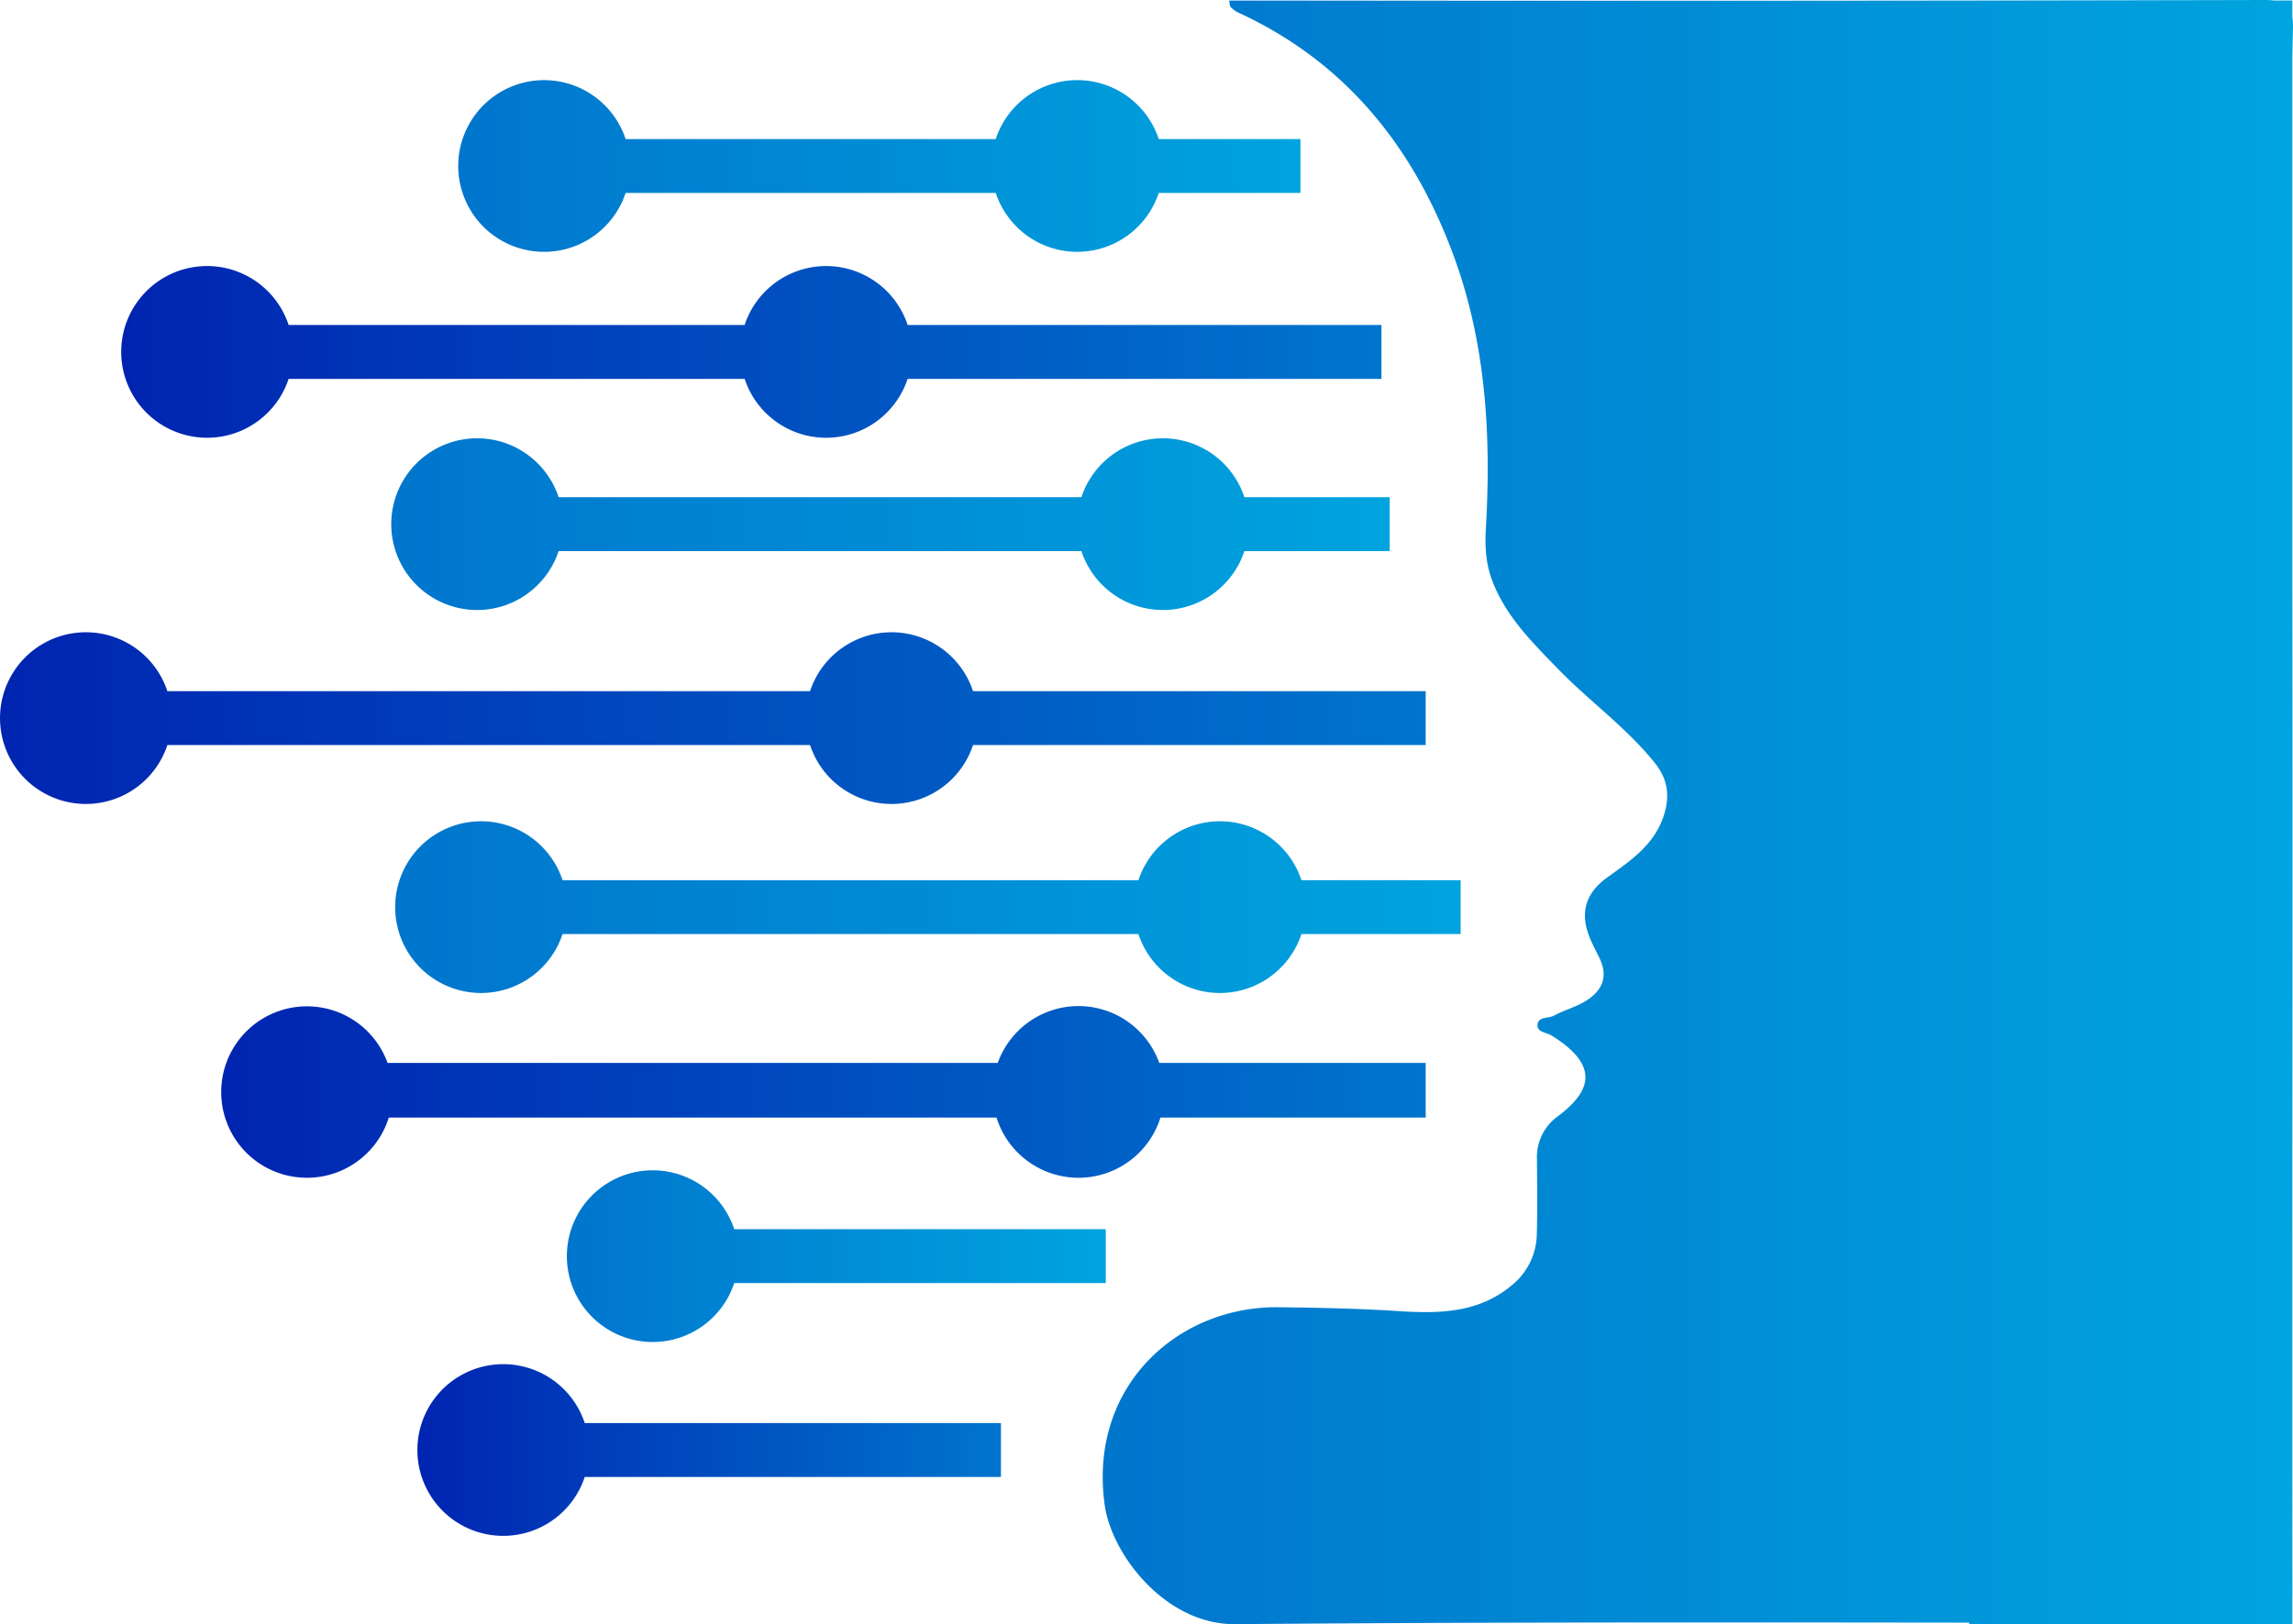 <svg xmlns="http://www.w3.org/2000/svg" xmlns:xlink="http://www.w3.org/1999/xlink" width="705.743" height="500" viewBox="0 0 705.743 500">
  <defs>
    <linearGradient id="linear-gradient" y1="0.5" x2="1" y2="0.5" gradientUnits="objectBoundingBox">
      <stop offset="0" stop-color="#0075cd"/>
      <stop offset="1" stop-color="#00a4de"/>
    </linearGradient>
    <linearGradient id="linear-gradient-3" y1="0.5" x2="1" y2="0.5" gradientUnits="objectBoundingBox">
      <stop offset="0" stop-color="#0024b1"/>
      <stop offset="1" stop-color="#0075cd"/>
    </linearGradient>
  </defs>
  <g id="Group_159" data-name="Group 159" transform="translate(-212.463 -83.668)">
    <path id="Path_6707" data-name="Path 6707" d="M511.3,108.74H467.687a26.413,26.413,0,0,0-50.169,0H303.6a26.427,26.427,0,1,0,0,16.587H417.524a26.412,26.412,0,0,0,50.159,0H511.3Z" transform="translate(101.415 17.736)" fill="url(#linear-gradient)"/>
    <path id="Path_6708" data-name="Path 6708" d="M553.6,139.711H508.876a26.411,26.411,0,0,0-50.162,0H297.809a26.429,26.429,0,0,0-25.083-18.135h0a26.43,26.43,0,1,0,0,52.86h0A26.427,26.427,0,0,0,297.809,156.3H458.714a26.41,26.41,0,0,0,50.162,0H553.6Z" transform="translate(86.586 97.021)" fill="url(#linear-gradient)"/>
    <path id="Path_6709" data-name="Path 6709" d="M602.361,188.194h-82A26.419,26.419,0,0,0,495.5,170.682h0a26.416,26.416,0,0,0-24.855,17.512H282.853a26.389,26.389,0,1,0,.37,16.818H470.273a26.441,26.441,0,0,0,25.229,18.53h0a26.44,26.44,0,0,0,25.225-18.53h81.634Z" transform="translate(48.902 222.702)" fill="url(#linear-gradient-3)"/>
    <path id="Path_6710" data-name="Path 6710" d="M610.8,124.822H464.98a26.415,26.415,0,0,0-50.173,0H274.464a26.432,26.432,0,1,0-.007,16.587H414.814a26.412,26.412,0,0,0,50.159,0H610.8Z" transform="translate(26.838 58.896)" fill="url(#linear-gradient-3)"/>
    <path id="Path_6711" data-name="Path 6711" d="M574.561,172.839h-49a26.412,26.412,0,0,0-50.166,0H298.146A26.424,26.424,0,0,0,273.063,154.7h0a26.43,26.43,0,0,0,0,52.86h0a26.425,26.425,0,0,0,25.083-18.135H475.393a26.414,26.414,0,0,0,50.166,0h49Z" transform="translate(87.459 181.798)" fill="url(#linear-gradient)"/>
    <path id="Path_6712" data-name="Path 6712" d="M651.263,156.487H511.942a26.411,26.411,0,0,0-50.162,0H263.974A26.421,26.421,0,0,0,238.9,138.352h0a26.43,26.43,0,0,0,0,52.86h0a26.419,26.419,0,0,0,25.079-18.139H461.78a26.41,26.41,0,0,0,50.162,0H651.263Z" transform="translate(0 139.957)" fill="url(#linear-gradient-3)"/>
    <path id="Path_6713" data-name="Path 6713" d="M427.344,203.026H312.992a26.427,26.427,0,0,0-25.083-18.139h0a26.43,26.43,0,0,0,0,52.86h0a26.427,26.427,0,0,0,25.083-18.139H427.344Z" transform="translate(125.456 259.058)" fill="url(#linear-gradient)"/>
    <path id="Path_6714" data-name="Path 6714" d="M428.164,219.789H300.069a26.429,26.429,0,0,0-25.083-18.135h0a26.428,26.428,0,1,0,0,52.857h0a26.429,26.429,0,0,0,25.083-18.135H428.164Z" transform="translate(92.37 301.971)" fill="url(#linear-gradient-3)"/>
    <path id="Path_6715" data-name="Path 6715" d="M673.965,263.281V101.333c.064-3.008.117-6.015.189-9.023a20.028,20.028,0,0,0-.189-3.421V83.81h-5.713a25.488,25.488,0,0,0-2.766-.142q-152.772.363-305.544.167H346.726c.221,1.1.16,1.687.424,1.947a8.287,8.287,0,0,0,2.239,1.691c32.91,15.085,53.8,41.061,66.187,74.252,10.183,27.293,11.846,55.822,10.158,84.649-.32,5.517-.025,10.888,2.018,16.2,4.211,10.938,12.3,18.875,20.175,27.005,9.671,9.98,21.157,18.107,29.881,29.059,3.63,4.56,4.634,9.422,2.944,15.284-2.734,9.479-10.109,14.448-17.4,19.68-4.748,3.4-7.8,7.7-6.98,13.882.537,4.083,2.645,7.6,4.381,11.223,2.826,5.894.57,10.173-4.442,13.216-2.99,1.815-6.517,2.73-9.607,4.4-1.744.947-4.947.2-5.076,2.933-.1,2.217,2.748,2.21,4.292,3.171,15.238,9.454,12.045,17.395,1.744,25.065a15.422,15.422,0,0,0-6.2,13.01c.05,7.649.16,15.3-.039,22.944a20.67,20.67,0,0,1-7.841,16.007c-10.4,8.642-22.73,8.61-35.12,7.816-12.173-.78-24.343-1.025-36.537-1.168-30.963-.363-58.577,24.264-53.508,60.855,2.121,15.32,18.744,36.9,40.207,36.711,75.277-.637,150.565-.559,225.853-.466v.47h99.485v-7.685c.025-1.171.025-2.509.021-4.083q-.021-7.683-.021-15.366V437.492Q674.072,350.385,673.965,263.281Z" transform="translate(244.045)" fill="url(#linear-gradient)"/>
  </g>
</svg>
